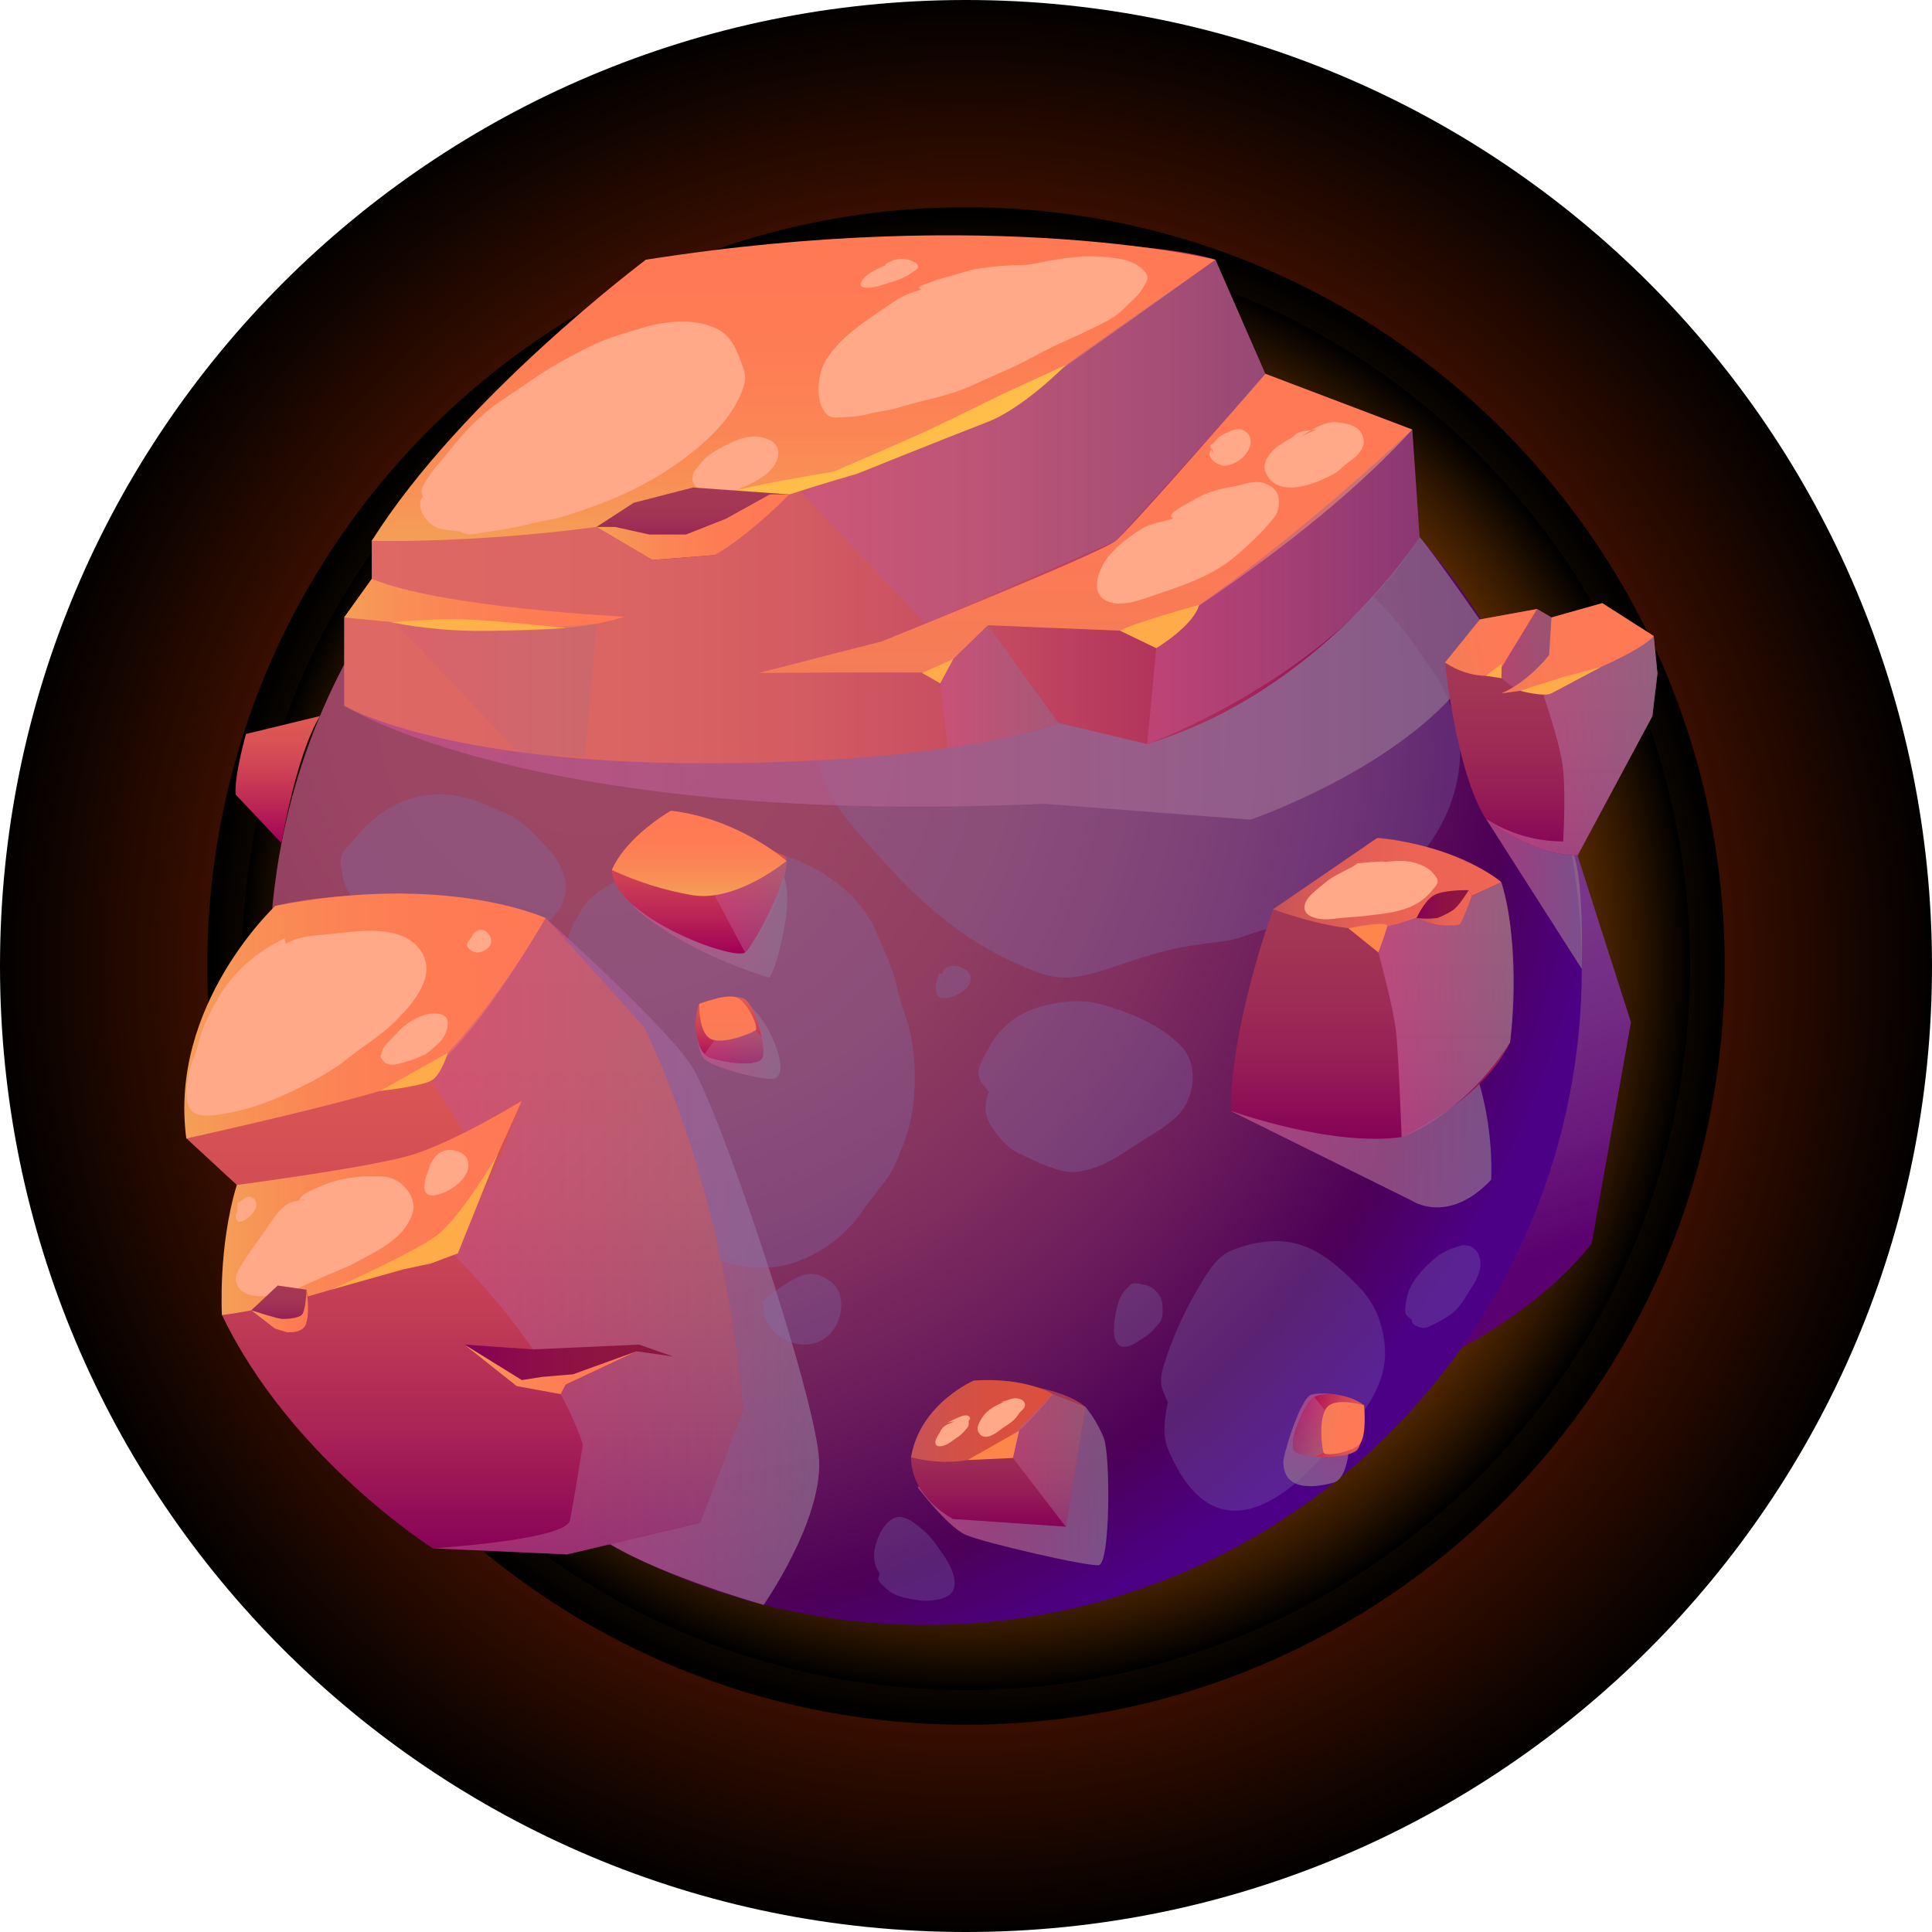 <svg width="300" height="300" viewBox="0 0 300 300" fill="none" xmlns="http://www.w3.org/2000/svg">
<path style="mix-blend-mode:screen" d="M150 300C232.843 300 300 232.843 300 150C300 67.157 232.843 0 150 0C67.157 0 0 67.157 0 150C0 232.843 67.157 300 150 300Z" fill="url(#paint0_radial_698_1730)"/>
<path style="mix-blend-mode:screen" d="M150.001 267.81C215.065 267.81 267.811 215.064 267.811 150C267.811 84.935 215.065 32.19 150.001 32.19C84.936 32.19 32.19 84.935 32.19 150C32.19 215.064 84.936 267.81 150.001 267.81Z" fill="url(#paint1_radial_698_1730)"/>
<path style="mix-blend-mode:screen" d="M150 262.422C212.09 262.422 262.423 212.089 262.423 150C262.423 87.911 212.09 37.578 150 37.578C87.911 37.578 37.578 87.911 37.578 150C37.578 212.089 87.911 262.422 150 262.422Z" fill="url(#paint2_radial_698_1730)"/>
<path fill-rule="evenodd" clip-rule="evenodd" d="M176.782 215.661L208.186 217.453C208.186 217.453 234.185 209.619 247.153 193.106L253.254 158.727L243.174 127.275L188.421 162.296C188.421 162.296 175.996 204.306 176.782 215.661Z" fill="url(#paint3_linear_698_1730)"/>
<path fill-rule="evenodd" clip-rule="evenodd" d="M245.616 150.451C245.628 163.835 243 177.09 237.883 189.457C232.766 201.824 225.26 213.06 215.795 222.523C206.33 231.985 195.092 239.488 182.723 244.602C170.355 249.716 157.1 252.34 143.716 252.325C141.909 252.325 140.081 252.283 138.295 252.175H138.274C135.607 252.047 132.961 251.787 130.36 251.465C111.175 248.953 93.112 240.998 78.309 228.539C68.761 220.505 60.74 210.815 54.631 199.934C54.007 198.814 53.403 197.676 52.803 196.535C52.803 196.493 52.779 196.472 52.758 196.427C52.134 195.203 51.564 193.975 50.996 192.73H50.972C49.191 188.819 47.669 184.795 46.415 180.685C45.462 177.688 44.664 174.643 44.025 171.564C44.016 171.552 44.009 171.539 44.005 171.524C44.001 171.51 44 171.495 44.001 171.48C43.55 169.306 43.162 167.114 42.864 164.909C42.17 160.123 41.825 155.293 41.83 150.457C41.83 147.638 41.938 144.821 42.195 142.068C42.326 140.306 42.517 138.561 42.756 136.82C44.044 126.983 46.791 117.394 50.907 108.367C59.003 90.541 72.059 75.422 88.516 64.815C104.972 54.209 124.134 48.564 143.713 48.554C144.788 48.554 145.863 48.575 146.917 48.596C148.055 48.64 149.196 48.682 150.337 48.769C156.099 49.142 161.819 50.006 167.435 51.349C170.661 52.123 173.821 53.028 176.918 54.103C179.027 54.814 181.099 55.596 183.136 56.468C184.662 57.113 186.147 57.779 187.631 58.49C187.888 58.619 188.145 58.726 188.405 58.855C198.239 63.667 207.236 70.029 215.051 77.697C216.171 78.772 217.246 79.889 218.322 81.03C219.032 81.804 219.74 82.601 220.43 83.396C221.625 84.731 222.751 86.128 223.871 87.526C232.77 98.843 239.162 111.921 242.624 125.895C244.619 133.928 245.624 142.174 245.616 150.451V150.451Z" fill="url(#paint4_radial_698_1730)"/>
<path style="mix-blend-mode:multiply" opacity="0.71" fill-rule="evenodd" clip-rule="evenodd" d="M84.728 142.551C84.728 142.551 102.749 158.658 107.232 165.294C111.715 171.93 126.791 217.24 127.197 226.779C127.603 236.319 118.578 249.206 118.578 249.206C118.578 249.206 103.28 244.896 94.727 239.792L99.897 204.21L84.728 142.551Z" fill="url(#paint5_linear_698_1730)"/>
<path style="mix-blend-mode:multiply" opacity="0.71" fill-rule="evenodd" clip-rule="evenodd" d="M191.107 172.507L219.301 186.478C219.301 186.478 224.892 190.242 231.546 183.193C231.546 183.193 232.215 173.364 228.142 163.888L191.107 172.507Z" fill="url(#paint6_linear_698_1730)"/>
<g style="mix-blend-mode:multiply" opacity="0.3">
<path fill-rule="evenodd" clip-rule="evenodd" d="M87.669 147.888C85.369 157.687 86.83 167.97 90.372 177.306C91.14 179.325 91.958 181.911 93.209 183.73C94.198 185.161 95.867 186.018 97.223 187.051C99.015 188.416 100.646 189.969 102.408 191.37C104.409 192.956 106.437 193.927 108.85 194.784C113.435 196.415 118.04 197.636 122.887 196.202C127.334 194.803 131.191 191.967 133.851 188.139C135.01 186.418 136.351 184.895 137.576 183.235C138.8 181.574 139.538 179.531 140.287 177.653C141.781 173.928 142.244 169.218 141.981 165.234C141.877 163.322 141.603 161.423 141.159 159.56C140.673 157.627 139.789 155.835 139.418 153.867C138.821 150.645 137.372 147.783 136.082 144.764C132.878 137.279 124.551 132.817 116.872 131.686C113.268 131.163 109.704 131.984 106.156 132.546C102.417 133.122 99.693 134.86 96.363 136.491C94.404 137.453 92.481 138.528 91.077 140.233C87.753 144.259 87.272 149.937 87.669 147.888Z" fill="#7D72B3"/>
<path fill-rule="evenodd" clip-rule="evenodd" d="M118.414 202.119C120.143 200.563 122.497 198.789 124.722 198.007C126.248 197.472 127.673 198.054 128.918 198.944C131.43 200.736 130.949 204.918 128.963 207.038C125.337 210.921 118.51 207.818 118.536 202.878L118.414 202.119Z" fill="#7D72B3"/>
<path fill-rule="evenodd" clip-rule="evenodd" d="M153.566 169.613C152.566 168.26 151.87 167.821 151.924 166.456C151.963 165.441 153.118 163.505 153.641 162.532C155.199 159.644 157.825 157.482 160.958 156.508C163.101 155.818 165.338 155.466 167.589 155.462C169.679 155.462 171.403 156.06 173.368 156.696C176.931 157.846 180.867 159.745 183.489 162.529C185.956 165.151 185.598 169.885 183.436 172.555C181.784 174.598 179.38 175.84 177.2 177.235C174.81 178.764 172.188 180.72 169.434 181.482C167.642 181.975 166.355 182.228 164.593 181.712C162.991 181.267 161.437 180.667 159.952 179.92C158.527 179.197 157.446 178.898 156.281 177.758C155.264 176.792 154.391 175.686 153.689 174.472C152.665 172.695 153.023 170.521 153.566 169.613Z" fill="#7D72B3"/>
<path fill-rule="evenodd" clip-rule="evenodd" d="M145.807 151.149C145.398 152.473 144.493 155.14 146.882 154.993C147.969 154.925 149.591 154.008 150.167 153.336C152.557 150.555 146.855 148.683 146.35 151.149H145.807Z" fill="#7D72B3"/>
<path fill-rule="evenodd" clip-rule="evenodd" d="M181.354 217.766C180.213 215.376 179.959 214.457 180.733 211.906C181.995 207.912 183.698 204.07 185.81 200.452C187.091 198.263 188.668 195.279 191.084 194.231C193.087 193.383 195.219 192.878 197.389 192.738C201.977 192.457 205.525 194.625 208.789 197.651C210.802 199.517 212.481 201.073 213.651 203.624C214.664 205.837 215.264 208.758 215.028 211.183C214.356 218.091 208.341 222.98 203.891 227.696C200.379 231.418 194.516 236.092 189.044 234.103C185.26 232.729 183.003 228.727 181.452 225.226C180.434 222.927 180.81 220.236 181.354 217.766Z" fill="#7D72B3"/>
<path fill-rule="evenodd" clip-rule="evenodd" d="M175.38 199.685C174.042 200.775 173.588 202.113 173.269 203.828C173.033 205.076 172.519 207.845 173.741 208.854C174.813 209.75 176.784 208.257 177.641 207.692C178.34 207.241 178.961 206.681 179.481 206.032C179.779 205.679 180.171 205.372 180.344 204.939C180.622 204.246 180.52 203.278 180.487 202.549C180.449 201.635 179.929 200.898 179.293 200.289C178.755 199.772 178.301 199.643 177.572 199.488C176.787 199.315 175.81 198.986 175.38 199.685Z" fill="#7D72B3"/>
<path fill-rule="evenodd" clip-rule="evenodd" d="M136.572 244.469C136.426 244.87 136.274 245.121 136.489 245.506C136.704 245.891 137.385 246.456 137.668 246.715C138.708 247.677 139.816 247.961 141.172 248.248C142.528 248.534 143.887 248.705 145.234 248.433C146.094 248.26 147.187 248.068 147.754 247.337C148.806 245.978 147.934 243.935 147.238 242.636C146.703 241.641 145.95 240.748 145.338 239.798C144.631 238.794 143.779 237.9 142.808 237.146C141.659 236.188 139.879 234.873 138.394 235.952C136.994 236.958 136.22 238.774 135.85 240.396C135.639 241.348 135.693 242.339 136.005 243.263C136.235 243.884 136.689 244.314 136.572 244.469Z" fill="#7D72B3"/>
<path fill-rule="evenodd" clip-rule="evenodd" d="M219.237 204.942C218.427 204.264 218.123 204.228 218.212 203.305C218.253 202.334 218.434 201.375 218.75 200.456C219.541 198.455 221.199 196.797 222.788 195.396C223.715 194.63 224.786 194.058 225.939 193.715C226.536 193.515 227.017 193.276 227.638 193.362C228.125 193.42 228.584 193.621 228.956 193.94C229.329 194.259 229.598 194.682 229.729 195.154C230.243 196.719 229.472 198.464 228.621 199.745C227.534 201.385 226.685 203.239 224.959 204.317C224.162 204.816 223.325 205.306 222.48 205.724C221.973 205.978 221.402 206.247 220.814 206.175C220.396 206.127 219.117 205.796 219.237 204.942Z" fill="#7D72B3"/>
<path fill-rule="evenodd" clip-rule="evenodd" d="M52.897 134.305C53.109 135.201 53.15 136.142 53.44 137.02C54.037 138.812 55.334 140.365 56.672 141.673C59.21 144.155 62.827 145.173 66.214 145.854C68.007 146.249 69.832 146.477 71.667 146.535C73.134 146.553 74.687 146.867 76.147 146.753C78.57 146.581 80.921 145.852 83.017 144.624C86.123 142.784 88.667 139.923 87.643 136.145C87.084 134.075 85.716 132.301 84.22 130.831C82.584 129.225 81.269 127.546 79.143 126.575C78.205 126.145 77.249 125.712 76.294 125.33C75.141 124.873 74.054 124.24 72.823 124.028C71.805 123.852 70.751 123.457 69.72 123.41C68.685 123.352 67.648 123.362 66.614 123.439C62.946 123.738 59.148 125.886 56.612 128.499C55.602 129.535 54.742 130.694 53.739 131.718C52.786 132.671 52.897 133.809 52.897 134.305Z" fill="#7D72B3"/>
<path fill-rule="evenodd" clip-rule="evenodd" d="M128.38 108.683C127.362 110.272 126.988 110.63 126.839 112.491C126.639 114.807 126.828 117.14 127.4 119.393C128.735 124.661 132.866 128.908 136.39 132.877C142.172 139.391 148.692 145.323 156.642 149.056C159.775 150.528 163.088 152.198 166.669 151.726C170.139 151.272 173.29 149.97 176.596 148.919C179.543 147.933 182.569 147.198 185.64 146.72C187.055 146.526 188.468 146.338 189.889 146.183C191.953 145.953 193.697 145.126 195.669 144.549C198.515 143.713 201.484 143.205 204.306 142.297C205.595 141.881 206.847 141.356 208.048 140.729C210.022 139.705 212.14 139.099 214.102 138.014C221.365 134.009 226.323 125.996 226.708 117.646C226.906 113.39 225.353 108.937 223.214 105.323C222.002 103.271 220.467 101.44 219.126 99.457C217.369 96.93 215.35 94.594 213.104 92.489C208.98 88.535 204.33 85.984 198.888 84.306C196.007 83.406 193.003 82.965 189.985 82.998C185.177 82.998 180.278 83.673 175.569 84.623C170.859 85.572 166.077 86.585 161.442 87.89C156.562 89.267 151.646 91.351 147.055 93.496C142.322 95.706 138.194 98.645 135.166 102.937C134.485 103.901 133.696 104.83 133.048 105.804C132.537 106.574 132.26 107.172 131.513 107.727C130.151 108.74 128.885 108.964 128.38 108.683Z" fill="#7D72B3"/>
</g>
<path style="mix-blend-mode:multiply" opacity="0.71" fill-rule="evenodd" clip-rule="evenodd" d="M230.743 127.155L245.616 150.451C245.616 150.451 246.088 134.876 243.899 131.74C241.71 128.604 230.743 127.155 230.743 127.155Z" fill="url(#paint7_linear_698_1730)"/>
<path style="mix-blend-mode:multiply" opacity="0.71" fill-rule="evenodd" clip-rule="evenodd" d="M53.44 109.576C53.44 109.576 82.538 128.359 162.123 124.808L194.166 127.278C194.166 127.278 224.615 116.917 231.532 98.713C231.532 98.713 222.539 85.746 220.433 83.38C218.328 81.015 180.855 89.103 180.855 89.103L53.44 109.576Z" fill="url(#paint8_linear_698_1730)"/>
<path fill-rule="evenodd" clip-rule="evenodd" d="M57.726 89.888V83.975C57.726 83.975 73.812 63.176 100.3 40.331C100.3 40.331 169.169 34.245 188.731 40.331L196.473 58.042L219.293 66.703L220.431 83.386C220.431 83.386 205.439 107.211 178.135 115.531L164.325 112.246C164.325 112.246 149.2 118.518 109.266 118.518C68.463 118.518 53.438 109.579 53.438 109.579V95.882L57.726 89.888Z" fill="url(#paint9_linear_698_1730)"/>
<path fill-rule="evenodd" clip-rule="evenodd" d="M115.368 219.009L108.686 236.466L88.061 241.37L67.199 240.423C67.199 240.423 45.069 226.386 34.466 204.183L36.766 183.988L28.938 176.76C28.938 176.76 27.044 157.897 42.745 140.67C42.745 140.67 60.067 135.852 84.728 142.542L99.933 159.411C99.933 159.411 112.381 183.157 115.368 219.009Z" fill="url(#paint10_linear_698_1730)"/>
<path style="mix-blend-mode:multiply" opacity="0.71" fill-rule="evenodd" clip-rule="evenodd" d="M142.486 230.946C142.486 230.946 147.166 237.134 150.019 238.356C152.871 239.578 168.766 243.245 170.599 243.042C172.433 242.839 172.433 226.06 171.415 223.345C170.718 221.586 169.756 219.945 168.563 218.477L142.486 230.946Z" fill="url(#paint11_linear_698_1730)"/>
<path fill-rule="evenodd" clip-rule="evenodd" d="M257.369 104.567L256.574 111.212L244.986 132.809C238.49 132.979 231.564 127.797 230.749 127.152C230.728 127.128 230.683 127.107 230.663 127.086C226.018 119.515 224.391 102.868 224.391 102.868L229.811 96.181L238.694 94.568L240.93 95.879L248.803 93.663L254.962 97.588L256.789 98.782L257.369 104.567Z" fill="url(#paint12_linear_698_1730)"/>
<path fill-rule="evenodd" clip-rule="evenodd" d="M233.118 136.984C233.118 136.984 220.168 129.9 213.848 130.139L197.688 141.189C197.688 141.189 191.117 159.004 191.117 172.492C191.117 172.492 206.692 178.11 217.647 176.566C217.647 176.566 230.161 171.002 234.486 161.854C234.477 161.869 236.179 146.177 233.118 136.984Z" fill="url(#paint13_linear_698_1730)"/>
<path fill-rule="evenodd" clip-rule="evenodd" d="M57.726 83.975C57.726 83.975 87.666 84.957 120.675 76.487C120.675 76.487 154.092 64.762 160.612 60.276C167.132 55.79 188.731 40.331 188.731 40.331C188.731 40.331 154.498 31.799 100.3 40.331C100.303 40.331 71.799 61.626 57.726 83.975Z" fill="url(#paint14_linear_698_1730)"/>
<path fill-rule="evenodd" clip-rule="evenodd" d="M196.475 58.042C196.475 58.042 175.691 82.004 173.248 83.975C170.805 85.946 136.937 99.589 136.937 99.589L117.822 104.496C117.822 104.496 141.73 104.299 145.804 104.496L153.411 97.086L179.765 98.173C179.765 98.173 203.956 83.584 219.293 66.7L196.475 58.042Z" fill="url(#paint15_linear_698_1730)"/>
<path fill-rule="evenodd" clip-rule="evenodd" d="M53.44 95.882L74.644 97.901C74.644 97.901 88.771 98.513 96.922 95.762C96.922 95.762 68.549 94.374 57.743 89.888L53.44 95.882Z" fill="url(#paint16_linear_698_1730)"/>
<path fill-rule="evenodd" clip-rule="evenodd" d="M197.688 141.192C197.688 141.192 206.946 144.663 213.027 144.257C219.108 143.85 233.118 136.972 233.118 136.972C233.118 136.972 226.7 131.36 213.848 130.127L197.688 141.192Z" fill="url(#paint17_linear_698_1730)"/>
<path fill-rule="evenodd" clip-rule="evenodd" d="M28.931 176.778C28.931 176.778 56.91 170.664 64.592 167.573C72.273 164.482 84.721 142.557 84.721 142.557C84.721 142.557 69.352 135.428 42.744 140.679C42.744 140.679 26.166 156.104 28.931 176.778Z" fill="url(#paint18_linear_698_1730)"/>
<path fill-rule="evenodd" clip-rule="evenodd" d="M36.771 184.002C36.771 184.002 56.367 181.425 63.281 179.522C70.195 177.62 81.021 170.927 81.021 170.927C81.021 170.927 72.721 189.82 69.723 194.097C69.723 194.097 46.442 202.869 34.454 204.195C34.466 204.21 33.833 193.676 36.771 184.002Z" fill="url(#paint19_linear_698_1730)"/>
<path fill-rule="evenodd" clip-rule="evenodd" d="M141.462 226.284C141.462 226.284 145.942 216.47 151.243 214.374C151.243 214.374 163.876 214.49 168.565 218.477L165.504 237.063L147.982 235.868C147.982 235.868 141.462 232.553 141.462 226.284Z" fill="url(#paint20_linear_698_1730)"/>
<path fill-rule="evenodd" clip-rule="evenodd" d="M141.462 226.284C141.462 226.284 146.963 227.867 152.058 226.284C157.154 224.702 163.467 216.482 163.467 216.482C163.467 216.482 159.394 213.821 151.243 214.374C151.243 214.365 142.89 217.883 141.462 226.284Z" fill="url(#paint21_linear_698_1730)"/>
<path style="mix-blend-mode:multiply" opacity="0.5" fill-rule="evenodd" clip-rule="evenodd" d="M115.368 219.008L108.687 236.465L88.061 241.369L67.2 240.422C67.2 240.422 87.867 239.153 88.491 236.098C89.115 233.042 90.513 224.292 90.513 224.292C85.436 209.021 69.738 194.094 69.738 194.094C76.309 184.835 81.028 170.909 81.028 170.909L72.124 175.878L66.318 166.62C75.953 158.039 84.728 142.554 84.728 142.554L99.933 159.41C99.933 159.41 112.381 183.157 115.368 219.008Z" fill="url(#paint22_linear_698_1730)"/>
<path style="mix-blend-mode:multiply" opacity="0.5" fill-rule="evenodd" clip-rule="evenodd" d="M155.687 224.304L165.503 237.075L168.562 218.474L163.467 216.482L155.687 224.304Z" fill="url(#paint23_linear_698_1730)"/>
<path style="mix-blend-mode:multiply" opacity="0.71" fill-rule="evenodd" clip-rule="evenodd" d="M213.03 144.269C213.03 144.269 216.447 156.045 216.856 160.931C217.265 165.817 217.642 176.581 217.642 176.581C217.642 176.581 227.046 173.403 234.48 161.869C234.48 161.869 236.442 148.429 233.121 136.984C233.118 136.984 220.819 143.283 213.03 144.269Z" fill="url(#paint24_linear_698_1730)"/>
<path style="mix-blend-mode:multiply" opacity="0.5" fill-rule="evenodd" clip-rule="evenodd" d="M232.47 104.779L234.949 106.723C234.949 106.723 240.363 104.519 240.54 101.73C240.716 98.94 240.91 95.879 240.91 95.879L238.688 94.565L232.47 104.779Z" fill="url(#paint25_linear_698_1730)"/>
<path style="mix-blend-mode:multiply" opacity="0.71" fill-rule="evenodd" clip-rule="evenodd" d="M257.369 104.568L256.574 111.213L244.986 132.809C238.49 132.979 231.564 127.798 230.749 127.152C234.324 129.445 238.482 130.661 242.728 130.656C242.728 130.656 243.137 123.84 242.728 119.557C242.319 115.275 239.243 106.715 239.243 106.715L254.961 97.588L256.789 98.782L257.369 104.568Z" fill="url(#paint26_linear_698_1730)"/>
<path fill-rule="evenodd" clip-rule="evenodd" d="M238.688 94.565L232.47 104.779C232.47 104.779 228.733 105.759 224.376 102.877L229.794 96.181L238.688 94.565Z" fill="url(#paint27_linear_698_1730)"/>
<path fill-rule="evenodd" clip-rule="evenodd" d="M240.91 95.879L240.54 101.73C240.54 101.73 237.359 105.864 233.157 107.656C233.157 107.656 241.221 106.777 244.954 105.144C244.954 105.144 254.649 101.261 256.799 98.773L248.795 93.657L240.91 95.879Z" fill="url(#paint28_linear_698_1730)"/>
<path style="mix-blend-mode:multiply" opacity="0.5" fill-rule="evenodd" clip-rule="evenodd" d="M123.23 75.272L143.74 96.829L173.262 83.987C173.262 83.987 194.859 60.303 196.489 58.054L188.748 40.343C188.748 40.343 167.558 54.978 160.629 60.288C153.7 65.598 123.23 75.272 123.23 75.272Z" fill="url(#paint29_linear_698_1730)"/>
<path style="mix-blend-mode:multiply" opacity="0.5" fill-rule="evenodd" clip-rule="evenodd" d="M153.414 97.086L164.327 112.252C164.327 112.252 156.009 115.047 147.169 116.135L145.807 104.505L153.414 97.086Z" fill="url(#paint30_linear_698_1730)"/>
<path style="mix-blend-mode:multiply" opacity="0.5" fill-rule="evenodd" clip-rule="evenodd" d="M179.767 98.185L178.137 115.54C178.137 115.54 206.764 105.284 220.433 83.395L219.301 66.7C219.301 66.7 197.472 87.239 179.767 98.185Z" fill="url(#paint31_linear_698_1730)"/>
<path style="mix-blend-mode:multiply" opacity="0.2" fill-rule="evenodd" clip-rule="evenodd" d="M61.283 96.629L81.022 117.401H90.836L92.628 96.829C92.628 96.829 70.488 98.893 61.283 96.629Z" fill="url(#paint32_linear_698_1730)"/>
<g style="mix-blend-mode:soft-light">
<path fill-rule="evenodd" clip-rule="evenodd" d="M65.665 77.255C65.253 76.121 65.531 75.705 66.152 74.657C67.135 73.008 68.482 71.623 69.67 70.129C71.979 67.223 74.449 64.517 77.552 62.427C80.766 60.268 83.916 57.926 87.312 56.059C89.633 54.781 91.977 53.476 94.48 52.568C96.233 51.926 98.064 51.421 99.841 50.878C103.344 49.814 108.114 49.349 111.489 51.141C113.55 52.234 114.353 54.255 115.124 56.34C115.506 57.368 115.835 58.252 115.634 59.372C115.397 60.372 115.026 61.337 114.532 62.239C113.117 65.124 110.491 67.77 108.033 69.789C103.016 73.904 97.323 76.876 91.198 78.958C89.558 79.513 87.913 80.135 86.228 80.535C85.135 80.795 84.012 80.914 82.922 81.186C80.386 81.85 77.809 82.344 75.207 82.664C74.497 82.742 73.693 82.99 72.991 82.987C72.352 82.987 71.731 82.587 71.101 82.476C70.049 82.294 68.556 82.336 67.618 81.816C65.113 80.439 64.817 77.721 65.665 77.255Z" fill="#FFA989"/>
<path fill-rule="evenodd" clip-rule="evenodd" d="M107.505 74.266C107.729 73.209 107.669 73.164 108.335 72.563C108.71 72.021 109.143 71.52 109.625 71.07C110.237 70.542 110.906 70.084 111.62 69.705C113.678 68.561 116.19 67.283 118.597 67.991C120.222 68.469 121.136 69.251 120.759 71.025C120.547 72.026 119.714 73.035 118.932 73.654C117.531 74.768 115.927 75.431 114.287 76.121C113.045 76.643 111.226 76.954 109.876 76.655C108.643 76.383 107.332 75.042 107.505 74.266Z" fill="#FFA989"/>
<path fill-rule="evenodd" clip-rule="evenodd" d="M143.092 44.925C141.217 45.523 140.219 45.881 138.66 46.941C136.343 48.521 133.852 50.107 131.731 51.947C130.336 53.123 129.133 54.51 128.165 56.056C127.445 57.269 127.212 58.706 127.105 60.097C126.997 61.489 127.448 64.09 129.001 64.73C129.599 64.974 130.674 64.756 131.265 64.762C132.579 64.751 133.885 64.563 135.148 64.204C136.462 63.878 137.785 63.792 139.093 63.406C140.401 63.021 141.742 62.645 143.086 62.313C145.98 61.593 148.785 60.898 151.494 59.61C154.05 58.392 156.705 57.379 159.214 56.056C161.027 55.104 162.798 54.13 164.665 53.285C167.242 52.117 169.826 50.976 172.307 49.617C173.278 49.059 174.155 48.354 174.909 47.527C175.724 46.696 176.701 45.994 177.298 44.982C177.57 44.528 178.194 43.677 178.194 43.112C178.17 42.395 177.14 41.511 176.605 41.177C175.581 40.595 174.449 40.227 173.278 40.096C171.638 39.854 169.98 39.759 168.323 39.812C166.325 39.95 164.336 40.209 162.368 40.586C161.099 40.825 159.979 41.135 158.674 41.156C156.373 41.18 154.077 41.373 151.804 41.733C150.484 41.947 149.215 42.401 147.922 42.766C146.757 43.097 145.532 43.339 144.418 43.859C143.863 44.104 141.859 44.549 143.092 44.925Z" fill="#FFA989"/>
<path fill-rule="evenodd" clip-rule="evenodd" d="M137.66 41.12C136.412 41.717 134.563 42.351 133.805 43.653C133.306 44.504 133.999 44.674 134.751 44.677C136.083 44.677 137.439 44.05 138.733 43.7C139.757 43.414 140.723 42.951 141.588 42.333C141.979 42.034 142.761 41.762 142.499 41.174C142.343 40.827 141.534 40.463 141.197 40.361C140.548 40.171 139.862 40.14 139.199 40.272C138.536 40.404 137.915 40.695 137.389 41.12H137.66Z" fill="#FFA989"/>
<path fill-rule="evenodd" clip-rule="evenodd" d="M182.215 80.514C181.083 80.881 179.957 81.078 178.849 81.41C177.741 81.741 176.695 82.464 175.74 83.142C174.094 84.307 172.311 85.8 171.317 87.586C170.483 89.079 169.584 91.788 171.335 93.013C173.742 94.694 177.499 92.986 179.903 92.186C183.675 90.934 187.827 89.48 191.025 87.031C192.387 85.941 193.692 84.782 194.935 83.557C196.014 82.531 197.012 81.424 197.921 80.245C198.558 79.412 198.653 78.262 198.54 77.243C198.426 76.225 197.47 75.478 196.577 75.126C194.785 74.421 193.274 75.26 191.524 75.547C189.696 75.846 187.567 76.374 185.933 77.3C183.445 78.722 180.817 79.931 182.215 80.514Z" fill="#FFA989"/>
<path fill-rule="evenodd" clip-rule="evenodd" d="M188.462 70.461C188.164 70.071 187.972 69.609 187.907 69.123C188.456 68.979 188.767 68.346 189.143 67.994C189.479 67.707 189.854 67.471 190.257 67.292C190.908 66.972 192.085 66.417 192.82 66.695C194.224 67.232 194.564 68.6 193.841 69.92C193.476 70.567 192.965 71.12 192.348 71.535C191.732 71.949 191.027 72.215 190.29 72.309C189.209 72.45 186.87 70.921 188.199 69.651L188.462 70.461Z" fill="#FFA989"/>
<path fill-rule="evenodd" clip-rule="evenodd" d="M204.491 66.658C203.557 66.832 202.281 66.844 201.412 67.277C201.23 67.369 200.988 67.662 200.797 67.793C199.862 68.424 198.796 68.931 197.948 69.669C197.025 70.475 195.997 71.939 196.481 73.208C198.157 77.61 204.285 75.155 207.081 73.599C208.022 73.077 208.637 72.318 209.494 71.697C210.139 71.231 210.665 70.882 211.137 70.204C211.821 69.23 211.964 68.57 211.486 67.45C211.128 66.617 210.262 66.097 209.395 65.897C208.639 65.68 207.858 65.563 207.072 65.547C205.208 65.631 203.613 66.841 202.054 67.737L204.491 66.658Z" fill="#FFA989"/>
<path fill-rule="evenodd" clip-rule="evenodd" d="M44.203 145.715C39.983 147.695 36.241 150.911 33.866 154.955C32.812 156.748 31.925 158.635 31.217 160.591C30.841 161.616 30.689 162.682 30.288 163.715C29.905 164.57 29.61 165.462 29.407 166.376C29.028 168.533 28.012 172.914 31.477 173.201C33.03 173.329 34.846 172.95 36.36 172.636C39.347 172.018 42.459 170.811 45.215 169.515C48.28 168.073 51.377 166.457 54.02 164.336C56.511 162.335 59.297 160.702 61.555 158.417C64.243 155.687 68.147 151.21 65.103 147.322C62.23 143.648 56.03 144.487 52.007 144.968C50.108 145.198 47.99 145.219 46.141 145.777C45.678 145.915 45.23 146.099 44.803 146.327C44.517 146.485 44.287 146.802 44.203 145.715Z" fill="#FFA989"/>
<path fill-rule="evenodd" clip-rule="evenodd" d="M59.145 163.918C59.423 162.983 59.516 162.568 60.185 161.923C60.854 161.278 61.514 160.516 62.189 159.832C63.243 158.745 65.474 157.479 67.036 157.389C67.741 157.347 68.697 157.368 69.216 157.939C69.736 158.509 69.5 159.71 69.216 160.376C68.973 161.011 68.577 161.577 68.064 162.024C67.433 162.577 66.69 163.362 65.952 163.757C64.92 164.258 63.842 164.658 62.732 164.951C61.872 165.205 60.543 165.647 59.731 164.951C59.259 164.545 58.799 163.592 59.145 163.918Z" fill="#FFA989"/>
<path fill-rule="evenodd" clip-rule="evenodd" d="M47.464 186.195C46.568 186.401 45.245 186.515 44.427 187.091C43.731 187.638 43.122 188.286 42.62 189.015C41.553 190.415 40.634 191.93 39.57 193.339C38.693 194.52 37.884 195.751 37.148 197.025C36.647 197.876 36.372 198.673 36.85 199.593C38.044 201.893 41.763 201.338 43.764 200.857C45.914 200.34 47.843 199.298 49.859 198.414C51.675 197.616 53.566 196.92 55.307 195.992C58.311 194.37 61.967 192.706 63.592 189.523C64.222 188.277 64.467 187.265 63.917 185.953C63.402 184.76 62.487 183.782 61.331 183.188C60.115 182.525 58.798 182.674 57.469 182.665C55.542 182.659 53.623 182.93 51.774 183.472C50.636 183.812 49.447 184.368 48.345 184.825C46.643 185.517 45.78 186.906 47.464 186.195Z" fill="#FFA989"/>
<path fill-rule="evenodd" clip-rule="evenodd" d="M36.867 188.098C36.802 187.646 36.816 187.186 36.909 186.739C37.709 186.494 38.053 185.604 39.053 185.912C39.785 186.136 39.902 186.978 39.722 187.554C39.358 188.707 36.542 191.096 36.596 188.641L36.867 188.098Z" fill="#FFA989"/>
<path fill-rule="evenodd" clip-rule="evenodd" d="M214.822 133.762C213.466 133.818 212.114 133.917 210.766 134.061C210.406 134.353 210.014 134.603 209.596 134.804C208.201 135.539 206.932 136.071 205.713 137.116C204.736 137.961 202.428 139.452 202.562 141.023C202.691 142.462 204.781 142.74 205.892 142.746C207.003 142.752 208.174 142.498 209.312 142.447C210.892 142.364 212.448 142.166 214.016 141.978C216.02 141.736 218.158 141.363 219.926 140.351C220.913 139.801 221.774 139.052 222.456 138.152C222.806 137.713 223.334 137.274 223.227 136.659C223.155 136.256 222.408 135.441 222.116 135.166C221.638 134.788 221.105 134.485 220.536 134.27C217.943 133.129 214.981 134.046 214.822 133.762Z" fill="#FFA989"/>
<path fill-rule="evenodd" clip-rule="evenodd" d="M148.254 220.696C147.158 221.18 146.477 221.294 145.987 222.309C145.808 222.686 145.22 223.489 145.235 223.988C145.256 224.669 145.942 224.636 146.519 224.48C147.26 224.28 148.012 223.608 148.627 223.202C149.112 222.89 149.543 222.5 149.903 222.049C150.136 221.769 150.339 221.625 150.413 221.24C150.488 220.855 150.3 220.577 150.652 220.344C150.425 218.77 147.454 220.941 146.895 220.959L148.254 220.696Z" fill="#FFA989"/>
<path fill-rule="evenodd" clip-rule="evenodd" d="M155.86 217.71C154.17 218.46 153.032 219.042 152.166 220.718C151.894 221.246 151.634 221.796 151.909 222.331C152.79 224.042 154.675 222.519 155.648 221.784C156.32 221.279 157.052 220.927 157.628 220.291C157.891 220.01 158.067 219.693 158.303 219.395C158.539 219.096 158.939 218.842 159.08 218.52C159.352 217.883 158.913 217.403 158.324 217.217C157.207 216.865 156.362 217.6 155.317 217.704L155.86 217.71Z" fill="#FFA989"/>
<path fill-rule="evenodd" clip-rule="evenodd" d="M67.024 180.491C66.522 181.572 64.712 185.643 67.114 185.622C69.204 185.601 72.63 183.34 72.743 181.034C72.818 179.493 71.584 178.744 70.148 178.579C68.323 178.367 67.26 179.819 66.48 181.306L67.024 180.491Z" fill="#FFA989"/>
<path fill-rule="evenodd" clip-rule="evenodd" d="M73.272 145.443C72.803 146.088 72.14 146.637 72.803 147.289C73.1 147.615 73.501 147.826 73.938 147.886C74.858 148.014 76.22 147.19 76.265 146.264C76.279 145.945 76.212 145.627 76.068 145.341C75.925 145.055 75.711 144.81 75.446 144.63C74.703 144.09 74.189 144.43 73.544 144.908L73.272 145.443Z" fill="#FFA989"/>
</g>
<path fill-rule="evenodd" clip-rule="evenodd" d="M98.401 81.269C98.401 81.269 110.539 77.532 113.218 76.49C115.897 75.448 129.435 73.235 129.435 73.235C129.435 73.235 141.056 68.244 144.315 66.712C147.573 65.18 155.861 61.1 155.861 61.1L165.511 56.671C165.511 56.671 158.985 63.367 153.266 65.559C147.546 67.751 133.025 73.593 133.025 73.593C133.025 73.593 128.68 74.803 122.572 76.777C116.464 78.751 98.401 81.269 98.401 81.269Z" fill="#FFBD4A"/>
<path fill-rule="evenodd" clip-rule="evenodd" d="M173.963 97.958L179.536 100.646C179.536 100.646 185.3 97.218 186.202 93.926C186.202 93.923 175.286 96.931 173.963 97.958Z" fill="#FFAB4A"/>
<path fill-rule="evenodd" clip-rule="evenodd" d="M143.193 104.496L145.998 106.111L148.02 102.339L143.193 104.496Z" fill="#FFAB4A"/>
<path style="mix-blend-mode:multiply" opacity="0.71" fill-rule="evenodd" clip-rule="evenodd" d="M98.401 140.792C98.401 140.792 104.99 147.363 119.457 151.81C119.457 151.81 120.475 150.75 121.697 144.532C122.919 138.313 121.697 136.136 121.697 136.136C121.697 136.136 103.939 138.379 98.401 140.792Z" fill="url(#paint33_linear_698_1730)"/>
<path style="mix-blend-mode:multiply" opacity="0.71" fill-rule="evenodd" clip-rule="evenodd" d="M108.125 160.462C108.125 160.462 108.316 162.66 109.132 164.172C109.947 165.683 119.083 167.962 120.293 167.457C122.533 166.516 119.994 161.065 119.05 159.435C118.327 158.274 117.487 157.189 116.544 156.197L108.125 160.462Z" fill="url(#paint34_linear_698_1730)"/>
<path fill-rule="evenodd" clip-rule="evenodd" d="M51.402 200.265C51.402 200.265 63.761 194.745 67.635 191.965C71.508 189.184 77.32 179.155 77.32 179.155L71.096 194.617L66.954 196.179L62.539 197.129L51.402 200.265Z" fill="#FFAB4A"/>
<path fill-rule="evenodd" clip-rule="evenodd" d="M59.024 169.404L69.531 163.481C69.531 163.481 68.543 166.856 67.034 167.764C65.526 168.672 59.024 169.404 59.024 169.404Z" fill="#FFAB4A"/>
<path fill-rule="evenodd" clip-rule="evenodd" d="M209.374 144.14L214.033 147.894C214.033 147.894 215.177 144.821 215.404 143.842C215.631 142.862 209.374 144.14 209.374 144.14Z" fill="#FF864A"/>
<path fill-rule="evenodd" clip-rule="evenodd" d="M236.045 107.271L242.729 105.114L248.586 103.582C248.586 103.582 242.045 107.044 240.91 107.656C239.775 108.268 236.045 107.271 236.045 107.271Z" fill="#FFAB4A"/>
<path fill-rule="evenodd" clip-rule="evenodd" d="M230.743 104.938L233.156 103.062V105.317L230.743 104.938Z" fill="#FFAB4A"/>
<path fill-rule="evenodd" clip-rule="evenodd" d="M150.254 226.714L158.243 222.175L157.29 226.392L150.254 226.714Z" fill="#FF864A"/>
<path fill-rule="evenodd" clip-rule="evenodd" d="M60.712 96.629C60.712 96.629 66.805 96.136 70.38 96.136C73.955 96.136 81.021 96.829 81.021 96.829L87.863 97.504C87.863 97.504 83.939 97.823 75.654 97.958C70.641 98.038 65.632 97.593 60.712 96.629V96.629Z" fill="#FFB14A"/>
<path fill-rule="evenodd" clip-rule="evenodd" d="M95.005 135.094C95.005 135.094 101.253 128.147 103.965 127.152C106.677 126.158 119.429 131.975 121.672 132.803C123.915 133.63 117.354 146.541 115.684 147.894C114.015 149.247 95.277 142.402 95.005 135.094Z" fill="url(#paint35_linear_698_1730)"/>
<path fill-rule="evenodd" clip-rule="evenodd" d="M118.408 164.166C117.829 165.823 112.136 164.96 110.084 164.166L109.935 164.079L109.505 163.781C109.459 163.757 109.421 163.719 109.397 163.673C107.934 162.18 107.591 158.061 108.579 155.887C108.579 155.887 113.549 154.361 115.377 154.991C116.571 155.4 117.742 158.455 118.259 160.991V161.015C118.516 162.38 118.602 163.607 118.408 164.166Z" fill="url(#paint36_linear_698_1730)"/>
<path style="mix-blend-mode:multiply" opacity="0.5" fill-rule="evenodd" clip-rule="evenodd" d="M110.953 139L115.69 147.894C115.69 147.894 121.756 141.291 122.135 133.687L110.953 139Z" fill="url(#paint37_linear_698_1730)"/>
<path fill-rule="evenodd" clip-rule="evenodd" d="M49.676 111.188L38.196 113.972C38.196 113.972 36.32 120.611 36.595 123.383L43.709 130.918C43.709 130.918 45.913 117.413 49.676 111.188Z" fill="url(#paint38_linear_698_1730)"/>
<path fill-rule="evenodd" clip-rule="evenodd" d="M95.005 135.094C98.977 136.935 103.173 138.248 107.486 139.001C114.355 140.147 122.135 133.687 122.135 133.687C122.135 133.687 114.77 127.117 104.174 125.883C104.174 125.883 97.248 129.844 95.005 135.094Z" fill="url(#paint39_linear_698_1730)"/>
<path style="mix-blend-mode:multiply" opacity="0.5" fill-rule="evenodd" clip-rule="evenodd" d="M118.409 164.165C117.829 165.823 112.137 164.96 110.085 164.165L109.935 164.079L109.505 163.78L109.377 163.696L109.398 163.673L110.945 161.522L117.312 159.975L118.259 161.005V161.029C118.516 162.379 118.603 163.607 118.409 164.165Z" fill="url(#paint40_linear_698_1730)"/>
<path fill-rule="evenodd" clip-rule="evenodd" d="M108.574 155.875C108.574 155.875 108.454 160.429 110.39 161.34C112.325 162.251 116.736 160.42 117.318 159.978C117.901 159.536 115.969 155.382 114.299 154.844C112.63 154.307 108.574 155.875 108.574 155.875Z" fill="url(#paint41_linear_698_1730)"/>
<path style="mix-blend-mode:multiply" opacity="0.71" fill-rule="evenodd" clip-rule="evenodd" d="M207.517 216.563C207.517 216.563 205.349 216.159 203.673 216.542C201.998 216.924 199.286 225.675 199.286 226.995C199.286 232.159 205.289 230.692 207.114 230.211C208.939 229.731 209.378 225.821 209.378 225.821L207.517 216.563Z" fill="url(#paint42_linear_698_1730)"/>
<path fill-rule="evenodd" clip-rule="evenodd" d="M201.199 225.484C199.759 224.48 202.095 219.212 203.424 217.462L203.546 217.339L203.953 217.008C203.988 216.97 204.034 216.943 204.084 216.93C205.927 215.924 209.977 216.691 211.804 218.226C211.804 218.226 211.948 223.42 210.837 225.009C210.129 226.039 206.868 226.365 204.284 226.183H204.266C202.889 226.063 201.68 225.818 201.199 225.484Z" fill="url(#paint43_linear_698_1730)"/>
<path style="mix-blend-mode:multiply" opacity="0.5" fill-rule="evenodd" clip-rule="evenodd" d="M201.199 225.484C199.759 224.48 202.095 219.212 203.424 217.462L203.546 217.339L203.953 217.008L204.069 216.906L204.084 216.93L205.742 219L205.533 225.547L204.284 226.183H204.266C202.889 226.063 201.68 225.818 201.199 225.484Z" fill="url(#paint44_linear_698_1730)"/>
<path fill-rule="evenodd" clip-rule="evenodd" d="M211.816 218.22C211.816 218.22 207.459 216.888 206.064 218.519C204.669 220.149 205.255 224.88 205.524 225.558C205.792 226.236 210.317 225.487 211.279 224.023C212.24 222.56 211.816 218.22 211.816 218.22Z" fill="url(#paint45_linear_698_1730)"/>
<path fill-rule="evenodd" clip-rule="evenodd" d="M72.121 208.786L82.765 209.535L99.228 208.786L104.547 210.646L98.842 209.831L87.858 214.992L87.06 216.482L81.03 214.857L72.121 208.786Z" fill="url(#paint46_linear_698_1730)"/>
<path fill-rule="evenodd" clip-rule="evenodd" d="M72.121 208.786L81.03 214.296L84.205 213.803L88.996 213.397L98.842 209.831L87.858 214.992L87.06 216.482L80.233 215.231L72.121 208.786Z" fill="url(#paint47_linear_698_1730)"/>
<path fill-rule="evenodd" clip-rule="evenodd" d="M92.631 81.821L101.289 86.958L110.954 86.2L122.581 76.771L107.606 75.699L98.401 78.07L92.631 81.821Z" fill="url(#paint48_linear_698_1730)"/>
<path fill-rule="evenodd" clip-rule="evenodd" d="M92.633 81.824H95.515L100.813 82.998H106.518L112.733 80.546L119.548 76.77H122.577C122.577 76.77 116.406 83.093 110.95 86.199L101.285 86.958L92.633 81.824Z" fill="url(#paint49_linear_698_1730)"/>
<path fill-rule="evenodd" clip-rule="evenodd" d="M39.023 203.46L43.121 199.617L47.601 200.265C47.601 200.265 48.172 203.108 47.601 205.342C47.031 207.576 43.121 206.184 43.121 206.184L39.023 203.46Z" fill="url(#paint50_linear_698_1730)"/>
<path fill-rule="evenodd" clip-rule="evenodd" d="M39.023 203.461C39.023 203.461 43.151 204.805 43.829 204.805C44.507 204.805 46.138 204.739 46.816 204.207C47.494 203.676 47.589 200.277 47.589 200.277C47.589 200.277 48.16 203.458 47.589 205.354C47.589 205.354 47.493 206.985 44.602 206.883L42.7 206.304L39.023 203.461Z" fill="url(#paint51_linear_698_1730)"/>
<path fill-rule="evenodd" clip-rule="evenodd" d="M219.965 142.551C219.965 142.551 221.028 140.162 222.456 139.137C223.883 138.113 228.058 138.223 228.058 138.223L228.581 139.137C228.581 139.137 227.142 142.826 226.022 143.471C224.902 144.116 222.557 143.471 222.557 143.471L219.965 142.551Z" fill="url(#paint52_linear_698_1730)"/>
<path fill-rule="evenodd" clip-rule="evenodd" d="M228.058 138.223C228.058 138.223 226.58 140.705 225.562 141.368C224.822 141.826 224.044 142.218 223.235 142.539C222.151 142.695 221.049 142.695 219.965 142.539C219.965 142.539 222.372 143.695 224.272 143.748C224.272 143.748 226.413 143.781 226.726 143.45C227.04 143.118 228.581 139.116 228.581 139.116L228.058 138.223Z" fill="url(#paint53_linear_698_1730)"/>
<defs>
<radialGradient id="paint0_radial_698_1730" cx="0" cy="0" r="1" gradientUnits="userSpaceOnUse" gradientTransform="translate(150 150) scale(150 150)">
<stop stop-color="#FF4000"/>
<stop offset="1"/>
</radialGradient>
<radialGradient id="paint1_radial_698_1730" cx="0" cy="0" r="1" gradientUnits="userSpaceOnUse" gradientTransform="translate(150.001 150) scale(117.81 117.81)">
<stop stop-color="#FF7300"/>
<stop offset="1"/>
</radialGradient>
<radialGradient id="paint2_radial_698_1730" cx="0" cy="0" r="1" gradientUnits="userSpaceOnUse" gradientTransform="translate(150 150) scale(112.422 112.422)">
<stop stop-color="#FF7900"/>
<stop offset="0.18" stop-color="#FC7800"/>
<stop offset="0.32" stop-color="#F37300"/>
<stop offset="0.43" stop-color="#E36C00"/>
<stop offset="0.54" stop-color="#CC6100"/>
<stop offset="0.64" stop-color="#AF5300"/>
<stop offset="0.74" stop-color="#8C4200"/>
<stop offset="0.83" stop-color="#622E00"/>
<stop offset="0.92" stop-color="#321800"/>
<stop offset="1"/>
</radialGradient>
<linearGradient id="paint3_linear_698_1730" x1="220.9" y1="201.76" x2="197.585" y2="130.311" gradientUnits="userSpaceOnUse">
<stop stop-color="#5B006F"/>
<stop offset="0.02" stop-color="#5C0270"/>
<stop offset="0.23" stop-color="#6A1A7C"/>
<stop offset="0.46" stop-color="#732C84"/>
<stop offset="0.7" stop-color="#793689"/>
<stop offset="0.99" stop-color="#7B398B"/>
</linearGradient>
<radialGradient id="paint4_radial_698_1730" cx="0" cy="0" r="1" gradientUnits="userSpaceOnUse" gradientTransform="translate(91.486 109.302) scale(163.676 163.676)">
<stop offset="0.01" stop-color="#9D4863"/>
<stop offset="0.24" stop-color="#9A4563"/>
<stop offset="0.42" stop-color="#903D61"/>
<stop offset="0.58" stop-color="#802E5F"/>
<stop offset="0.73" stop-color="#68195B"/>
<stop offset="0.87" stop-color="#4C0057"/>
<stop offset="0.98" stop-color="#4C0086"/>
</radialGradient>
<linearGradient id="paint5_linear_698_1730" x1="84.728" y1="195.877" x2="127.212" y2="195.877" gradientUnits="userSpaceOnUse">
<stop stop-color="#CA528D"/>
<stop offset="1" stop-color="#8E7090"/>
</linearGradient>
<linearGradient id="paint6_linear_698_1730" x1="191.107" y1="175.685" x2="231.573" y2="175.685" gradientUnits="userSpaceOnUse">
<stop stop-color="#CA528D"/>
<stop offset="1" stop-color="#8E7090"/>
</linearGradient>
<linearGradient id="paint7_linear_698_1730" x1="230.743" y1="138.797" x2="245.661" y2="138.797" gradientUnits="userSpaceOnUse">
<stop stop-color="#CA528D"/>
<stop offset="1" stop-color="#8E7090"/>
</linearGradient>
<linearGradient id="paint8_linear_698_1730" x1="53.44" y1="105.114" x2="231.532" y2="105.114" gradientUnits="userSpaceOnUse">
<stop stop-color="#CA528D"/>
<stop offset="1" stop-color="#8E7090"/>
</linearGradient>
<linearGradient id="paint9_linear_698_1730" x1="53.441" y1="78.07" x2="220.434" y2="78.07" gradientUnits="userSpaceOnUse">
<stop offset="0.01" stop-color="#DE6863"/>
<stop offset="0.25" stop-color="#DB6563"/>
<stop offset="0.43" stop-color="#D35B62"/>
<stop offset="0.6" stop-color="#C54B60"/>
<stop offset="0.76" stop-color="#B1335D"/>
<stop offset="0.91" stop-color="#981659"/>
<stop offset="1" stop-color="#860057"/>
</linearGradient>
<linearGradient id="paint10_linear_698_1730" x1="72.121" y1="241.379" x2="72.121" y2="139" gradientUnits="userSpaceOnUse">
<stop stop-color="#860057"/>
<stop offset="0.03" stop-color="#8C0757"/>
<stop offset="0.19" stop-color="#AA2456"/>
<stop offset="0.36" stop-color="#C13C55"/>
<stop offset="0.54" stop-color="#D14C54"/>
<stop offset="0.74" stop-color="#DB5654"/>
<stop offset="0.99" stop-color="#DE5954"/>
</linearGradient>
<linearGradient id="paint11_linear_698_1730" x1="142.486" y1="230.764" x2="172.099" y2="230.764" gradientUnits="userSpaceOnUse">
<stop stop-color="#CA528D"/>
<stop offset="1" stop-color="#8E7090"/>
</linearGradient>
<linearGradient id="paint12_linear_698_1730" x1="240.874" y1="132.812" x2="240.874" y2="93.663" gradientUnits="userSpaceOnUse">
<stop stop-color="#860057"/>
<stop offset="0.03" stop-color="#880557"/>
<stop offset="0.23" stop-color="#951C56"/>
<stop offset="0.45" stop-color="#9E2C55"/>
<stop offset="0.69" stop-color="#A33654"/>
<stop offset="0.99" stop-color="#A53954"/>
</linearGradient>
<linearGradient id="paint13_linear_698_1730" x1="213.027" y1="176.849" x2="213.027" y2="130.133" gradientUnits="userSpaceOnUse">
<stop stop-color="#860057"/>
<stop offset="0.03" stop-color="#880557"/>
<stop offset="0.23" stop-color="#951C56"/>
<stop offset="0.45" stop-color="#9E2C55"/>
<stop offset="0.69" stop-color="#A33654"/>
<stop offset="0.99" stop-color="#A53954"/>
</linearGradient>
<linearGradient id="paint14_linear_698_1730" x1="123.231" y1="84.011" x2="123.231" y2="36.538" gradientUnits="userSpaceOnUse">
<stop stop-color="#F49F57"/>
<stop offset="0.1" stop-color="#F79656"/>
<stop offset="0.35" stop-color="#FB8655"/>
<stop offset="0.63" stop-color="#FE7C54"/>
<stop offset="0.99" stop-color="#FF7954"/>
</linearGradient>
<linearGradient id="paint15_linear_698_1730" x1="168.562" y1="104.496" x2="168.562" y2="58.042" gradientUnits="userSpaceOnUse">
<stop stop-color="#F47D57"/>
<stop offset="0.4" stop-color="#FC7A55"/>
<stop offset="0.99" stop-color="#FF7954"/>
</linearGradient>
<linearGradient id="paint16_linear_698_1730" x1="53.44" y1="93.923" x2="96.907" y2="93.923" gradientUnits="userSpaceOnUse">
<stop stop-color="#F49F57"/>
<stop offset="0.1" stop-color="#F79656"/>
<stop offset="0.35" stop-color="#FB8655"/>
<stop offset="0.63" stop-color="#FE7C54"/>
<stop offset="0.99" stop-color="#FF7954"/>
</linearGradient>
<linearGradient id="paint17_linear_698_1730" x1="197.688" y1="137.22" x2="233.118" y2="137.22" gradientUnits="userSpaceOnUse">
<stop offset="0.01" stop-color="#C75357"/>
<stop offset="0.13" stop-color="#D35856"/>
<stop offset="0.37" stop-color="#E35F55"/>
<stop offset="0.65" stop-color="#ED6454"/>
<stop offset="0.99" stop-color="#F06554"/>
</linearGradient>
<linearGradient id="paint18_linear_698_1730" x1="28.621" y1="157.762" x2="84.721" y2="157.762" gradientUnits="userSpaceOnUse">
<stop stop-color="#F49F57"/>
<stop offset="0.1" stop-color="#F79656"/>
<stop offset="0.35" stop-color="#FB8655"/>
<stop offset="0.63" stop-color="#FE7C54"/>
<stop offset="0.99" stop-color="#FF7954"/>
</linearGradient>
<linearGradient id="paint19_linear_698_1730" x1="34.409" y1="187.559" x2="81.033" y2="187.559" gradientUnits="userSpaceOnUse">
<stop stop-color="#F49F57"/>
<stop offset="0.1" stop-color="#F79656"/>
<stop offset="0.35" stop-color="#FB8655"/>
<stop offset="0.63" stop-color="#FE7C54"/>
<stop offset="0.99" stop-color="#FF7954"/>
</linearGradient>
<linearGradient id="paint20_linear_698_1730" x1="155.012" y1="237.075" x2="155.012" y2="214.374" gradientUnits="userSpaceOnUse">
<stop stop-color="#860057"/>
<stop offset="0.03" stop-color="#880557"/>
<stop offset="0.23" stop-color="#951C56"/>
<stop offset="0.45" stop-color="#9E2C55"/>
<stop offset="0.69" stop-color="#A33654"/>
<stop offset="0.99" stop-color="#A53954"/>
</linearGradient>
<linearGradient id="paint21_linear_698_1730" x1="141.462" y1="220.643" x2="163.467" y2="220.643" gradientUnits="userSpaceOnUse">
<stop offset="0.01" stop-color="#C75357"/>
<stop offset="0.26" stop-color="#D15149"/>
<stop offset="0.58" stop-color="#D94F3F"/>
<stop offset="0.99" stop-color="#DB4F3C"/>
</linearGradient>
<linearGradient id="paint22_linear_698_1730" x1="66.318" y1="191.964" x2="115.377" y2="191.964" gradientUnits="userSpaceOnUse">
<stop stop-color="#CA528D"/>
<stop offset="1" stop-color="#8E7090"/>
</linearGradient>
<linearGradient id="paint23_linear_698_1730" x1="155.687" y1="226.78" x2="168.559" y2="226.78" gradientUnits="userSpaceOnUse">
<stop stop-color="#CA528D"/>
<stop offset="1" stop-color="#8E7090"/>
</linearGradient>
<linearGradient id="paint24_linear_698_1730" x1="213.027" y1="156.783" x2="235.054" y2="156.783" gradientUnits="userSpaceOnUse">
<stop stop-color="#CA528D"/>
<stop offset="1" stop-color="#8E7090"/>
</linearGradient>
<linearGradient id="paint25_linear_698_1730" x1="232.47" y1="100.643" x2="240.91" y2="100.643" gradientUnits="userSpaceOnUse">
<stop stop-color="#CA528D"/>
<stop offset="1" stop-color="#8E7090"/>
</linearGradient>
<linearGradient id="paint26_linear_698_1730" x1="230.743" y1="115.206" x2="257.369" y2="115.206" gradientUnits="userSpaceOnUse">
<stop stop-color="#CA528D"/>
<stop offset="1" stop-color="#8E7090"/>
</linearGradient>
<linearGradient id="paint27_linear_698_1730" x1="224.141" y1="101.739" x2="239.46" y2="98.955" gradientUnits="userSpaceOnUse">
<stop stop-color="#F47D57"/>
<stop offset="0.4" stop-color="#FC7A55"/>
<stop offset="0.99" stop-color="#FF7954"/>
</linearGradient>
<linearGradient id="paint28_linear_698_1730" x1="232.163" y1="102.333" x2="256.612" y2="97.89" gradientUnits="userSpaceOnUse">
<stop stop-color="#F47D57"/>
<stop offset="0.4" stop-color="#FC7A55"/>
<stop offset="0.99" stop-color="#FF7954"/>
</linearGradient>
<linearGradient id="paint29_linear_698_1730" x1="123.23" y1="68.582" x2="196.474" y2="68.582" gradientUnits="userSpaceOnUse">
<stop stop-color="#CA528D"/>
<stop offset="1" stop-color="#8E7090"/>
</linearGradient>
<linearGradient id="paint30_linear_698_1730" x1="145.807" y1="106.607" x2="164.327" y2="106.607" gradientUnits="userSpaceOnUse">
<stop stop-color="#CA528D"/>
<stop offset="1" stop-color="#8E7090"/>
</linearGradient>
<linearGradient id="paint31_linear_698_1730" x1="178.137" y1="91.113" x2="220.433" y2="91.113" gradientUnits="userSpaceOnUse">
<stop stop-color="#CA528D"/>
<stop offset="1" stop-color="#8E7090"/>
</linearGradient>
<linearGradient id="paint32_linear_698_1730" x1="61.283" y1="107.016" x2="92.634" y2="107.016" gradientUnits="userSpaceOnUse">
<stop stop-color="#CA528D"/>
<stop offset="1" stop-color="#8E7090"/>
</linearGradient>
<linearGradient id="paint33_linear_698_1730" x1="98.401" y1="143.973" x2="122.241" y2="143.973" gradientUnits="userSpaceOnUse">
<stop stop-color="#CA528D"/>
<stop offset="1" stop-color="#8E7090"/>
</linearGradient>
<linearGradient id="paint34_linear_698_1730" x1="108.125" y1="161.863" x2="121.192" y2="161.863" gradientUnits="userSpaceOnUse">
<stop stop-color="#CA528D"/>
<stop offset="1" stop-color="#8E7090"/>
</linearGradient>
<linearGradient id="paint35_linear_698_1730" x1="108.573" y1="148.064" x2="108.573" y2="127.036" gradientUnits="userSpaceOnUse">
<stop stop-color="#A20057"/>
<stop offset="0.28" stop-color="#BA2456"/>
<stop offset="0.57" stop-color="#CE4155"/>
<stop offset="0.82" stop-color="#DA5354"/>
<stop offset="0.99" stop-color="#DE5954"/>
</linearGradient>
<linearGradient id="paint36_linear_698_1730" x1="113.265" y1="165.113" x2="113.265" y2="154.845" gradientUnits="userSpaceOnUse">
<stop stop-color="#A20057"/>
<stop offset="0.28" stop-color="#BA2456"/>
<stop offset="0.57" stop-color="#CE4155"/>
<stop offset="0.82" stop-color="#DA5354"/>
<stop offset="0.99" stop-color="#DE5954"/>
</linearGradient>
<linearGradient id="paint37_linear_698_1730" x1="110.953" y1="140.792" x2="122.135" y2="140.792" gradientUnits="userSpaceOnUse">
<stop stop-color="#CA528D"/>
<stop offset="1" stop-color="#8E7090"/>
</linearGradient>
<linearGradient id="paint38_linear_698_1730" x1="43.121" y1="130.918" x2="43.121" y2="111.188" gradientUnits="userSpaceOnUse">
<stop stop-color="#A20057"/>
<stop offset="0.28" stop-color="#BA2456"/>
<stop offset="0.57" stop-color="#CE4155"/>
<stop offset="0.82" stop-color="#DA5354"/>
<stop offset="0.99" stop-color="#DE5954"/>
</linearGradient>
<linearGradient id="paint39_linear_698_1730" x1="108.57" y1="139.138" x2="108.57" y2="125.883" gradientUnits="userSpaceOnUse">
<stop stop-color="#F49F57"/>
<stop offset="0.1" stop-color="#F79656"/>
<stop offset="0.35" stop-color="#FB8655"/>
<stop offset="0.63" stop-color="#FE7C54"/>
<stop offset="0.99" stop-color="#FF7954"/>
</linearGradient>
<linearGradient id="paint40_linear_698_1730" x1="109.377" y1="162.541" x2="118.516" y2="162.541" gradientUnits="userSpaceOnUse">
<stop stop-color="#CA528D"/>
<stop offset="1" stop-color="#8E7090"/>
</linearGradient>
<linearGradient id="paint41_linear_698_1730" x1="112.997" y1="161.591" x2="112.997" y2="154.731" gradientUnits="userSpaceOnUse">
<stop stop-color="#F47D57"/>
<stop offset="0.4" stop-color="#FC7A55"/>
<stop offset="0.99" stop-color="#FF7954"/>
</linearGradient>
<linearGradient id="paint42_linear_698_1730" x1="207.149" y1="216.45" x2="203.131" y2="230.938" gradientUnits="userSpaceOnUse">
<stop stop-color="#CA528D"/>
<stop offset="1" stop-color="#8E7090"/>
</linearGradient>
<linearGradient id="paint43_linear_698_1730" x1="201.727" y1="220.284" x2="211.621" y2="223.028" gradientUnits="userSpaceOnUse">
<stop stop-color="#A20057"/>
<stop offset="0.28" stop-color="#BA2456"/>
<stop offset="0.57" stop-color="#CE4155"/>
<stop offset="0.82" stop-color="#DA5354"/>
<stop offset="0.99" stop-color="#DE5954"/>
</linearGradient>
<linearGradient id="paint44_linear_698_1730" x1="205.242" y1="217.22" x2="202.799" y2="226.027" gradientUnits="userSpaceOnUse">
<stop stop-color="#CA528D"/>
<stop offset="1" stop-color="#8E7090"/>
</linearGradient>
<linearGradient id="paint45_linear_698_1730" x1="205.189" y1="220.965" x2="211.8" y2="222.798" gradientUnits="userSpaceOnUse">
<stop stop-color="#F47D57"/>
<stop offset="0.4" stop-color="#FC7A55"/>
<stop offset="0.99" stop-color="#FF7954"/>
</linearGradient>
<linearGradient id="paint46_linear_698_1730" x1="72.121" y1="212.635" x2="104.547" y2="212.635" gradientUnits="userSpaceOnUse">
<stop stop-color="#860057"/>
<stop offset="0.21" stop-color="#8A0A4D"/>
<stop offset="0.55" stop-color="#8E1343"/>
<stop offset="0.99" stop-color="#8F1640"/>
</linearGradient>
<linearGradient id="paint47_linear_698_1730" x1="72.121" y1="212.635" x2="98.842" y2="212.635" gradientUnits="userSpaceOnUse">
<stop stop-color="#F49F57"/>
<stop offset="0.1" stop-color="#F79656"/>
<stop offset="0.35" stop-color="#FB8655"/>
<stop offset="0.63" stop-color="#FE7C54"/>
<stop offset="0.99" stop-color="#FF7954"/>
</linearGradient>
<linearGradient id="paint48_linear_698_1730" x1="107.606" y1="86.958" x2="107.606" y2="75.699" gradientUnits="userSpaceOnUse">
<stop stop-color="#860057"/>
<stop offset="0.03" stop-color="#880557"/>
<stop offset="0.23" stop-color="#951C56"/>
<stop offset="0.45" stop-color="#9E2C55"/>
<stop offset="0.69" stop-color="#A33654"/>
<stop offset="0.99" stop-color="#A53954"/>
</linearGradient>
<linearGradient id="paint49_linear_698_1730" x1="92.633" y1="81.866" x2="122.58" y2="81.866" gradientUnits="userSpaceOnUse">
<stop stop-color="#F49F57"/>
<stop offset="0.1" stop-color="#F79656"/>
<stop offset="0.35" stop-color="#FB8655"/>
<stop offset="0.63" stop-color="#FE7C54"/>
<stop offset="0.99" stop-color="#FF7954"/>
</linearGradient>
<linearGradient id="paint50_linear_698_1730" x1="43.435" y1="206.62" x2="43.435" y2="199.617" gradientUnits="userSpaceOnUse">
<stop stop-color="#860057"/>
<stop offset="0.03" stop-color="#880557"/>
<stop offset="0.23" stop-color="#951C56"/>
<stop offset="0.45" stop-color="#9E2C55"/>
<stop offset="0.69" stop-color="#A33654"/>
<stop offset="0.99" stop-color="#A53954"/>
</linearGradient>
<linearGradient id="paint51_linear_698_1730" x1="39.023" y1="203.571" x2="47.846" y2="203.571" gradientUnits="userSpaceOnUse">
<stop stop-color="#F49F57"/>
<stop offset="0.1" stop-color="#F79656"/>
<stop offset="0.35" stop-color="#FB8655"/>
<stop offset="0.63" stop-color="#FE7C54"/>
<stop offset="0.99" stop-color="#FF7954"/>
</linearGradient>
<linearGradient id="paint52_linear_698_1730" x1="219.965" y1="140.989" x2="228.581" y2="140.989" gradientUnits="userSpaceOnUse">
<stop stop-color="#860057"/>
<stop offset="0.21" stop-color="#8A0A4D"/>
<stop offset="0.55" stop-color="#8E1343"/>
<stop offset="0.99" stop-color="#8F1640"/>
</linearGradient>
<linearGradient id="paint53_linear_698_1730" x1="219.965" y1="140.992" x2="228.581" y2="140.992" gradientUnits="userSpaceOnUse">
<stop offset="0.01" stop-color="#C75357"/>
<stop offset="0.13" stop-color="#D35856"/>
<stop offset="0.37" stop-color="#E35F55"/>
<stop offset="0.65" stop-color="#ED6454"/>
<stop offset="0.99" stop-color="#F06554"/>
</linearGradient>
</defs>
</svg>
